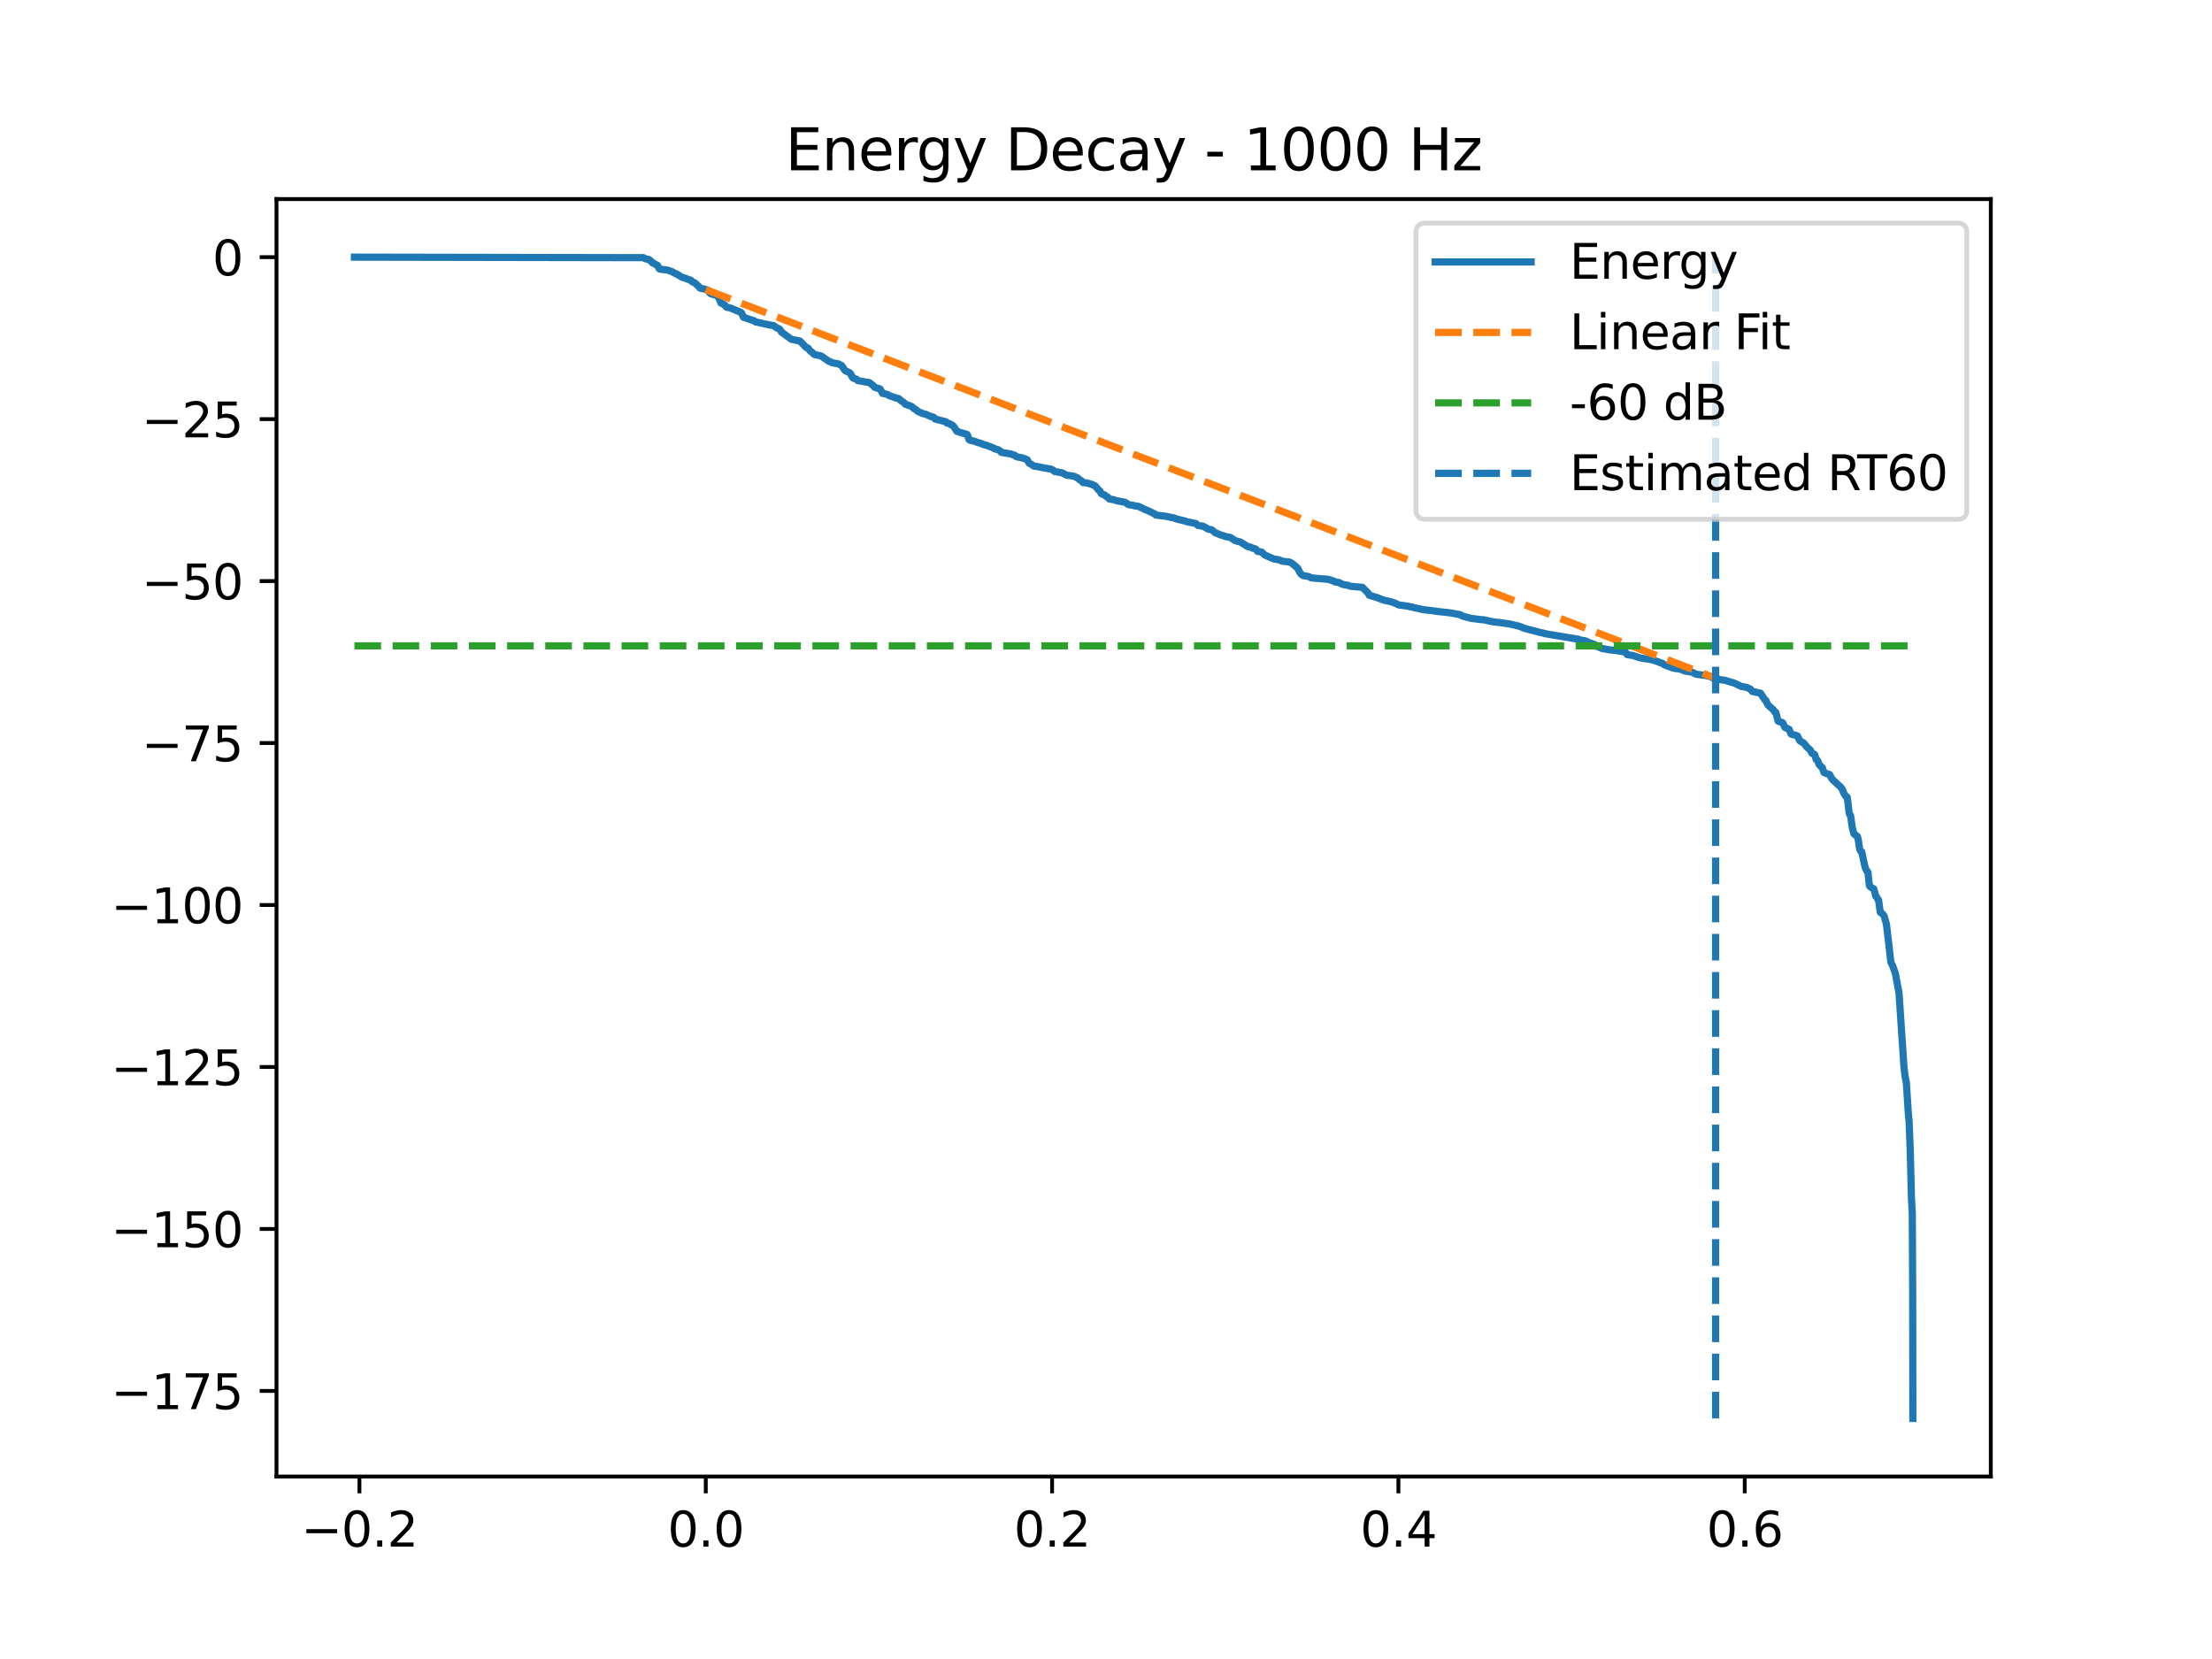 <?xml version="1.0" encoding="utf-8" standalone="no"?>
<!DOCTYPE svg PUBLIC "-//W3C//DTD SVG 1.1//EN"
  "http://www.w3.org/Graphics/SVG/1.1/DTD/svg11.dtd">
<svg xmlns:xlink="http://www.w3.org/1999/xlink" width="460.8pt" height="345.6pt" viewBox="0 0 460.8 345.6" xmlns="http://www.w3.org/2000/svg" version="1.1">
 <defs>
  <style type="text/css">*{stroke-linejoin: round; stroke-linecap: butt}</style>
 </defs>
 <g id="figure_1">
  <g id="patch_1">
   <path d="M 0 345.6 
L 460.8 345.6 
L 460.8 0 
L 0 0 
z
" style="fill: #ffffff"/>
  </g>
  <g id="axes_1">
   <g id="patch_2">
    <path d="M 57.6 307.584 
L 414.72 307.584 
L 414.72 41.472 
L 57.6 41.472 
z
" style="fill: #ffffff"/>
   </g>
   <g id="matplotlib.axis_1">
    <g id="xtick_1">
     <g id="line2d_1">
      <defs>
       <path id="me58a25637a" d="M 0 0 
L 0 3.5 
" style="stroke: #000000; stroke-width: 0.8"/>
      </defs>
      <g>
       <use xlink:href="#me58a25637a" x="74.877" y="307.584" style="stroke: #000000; stroke-width: 0.8"/>
      </g>
     </g>
     <g id="text_1">
      <!-- −0.2 -->
      <g transform="translate(62.736 322.182) scale(0.1 -0.1)">
       <defs>
        <path id="DejaVuSans-2212" d="M 678 2272 
L 4684 2272 
L 4684 1741 
L 678 1741 
L 678 2272 
z
" transform="scale(0.016)"/>
        <path id="DejaVuSans-30" d="M 2034 4250 
Q 1547 4250 1301 3770 
Q 1056 3291 1056 2328 
Q 1056 1369 1301 889 
Q 1547 409 2034 409 
Q 2525 409 2770 889 
Q 3016 1369 3016 2328 
Q 3016 3291 2770 3770 
Q 2525 4250 2034 4250 
z
M 2034 4750 
Q 2819 4750 3233 4129 
Q 3647 3509 3647 2328 
Q 3647 1150 3233 529 
Q 2819 -91 2034 -91 
Q 1250 -91 836 529 
Q 422 1150 422 2328 
Q 422 3509 836 4129 
Q 1250 4750 2034 4750 
z
" transform="scale(0.016)"/>
        <path id="DejaVuSans-2e" d="M 684 794 
L 1344 794 
L 1344 0 
L 684 0 
L 684 794 
z
" transform="scale(0.016)"/>
        <path id="DejaVuSans-32" d="M 1228 531 
L 3431 531 
L 3431 0 
L 469 0 
L 469 531 
Q 828 903 1448 1529 
Q 2069 2156 2228 2338 
Q 2531 2678 2651 2914 
Q 2772 3150 2772 3378 
Q 2772 3750 2511 3984 
Q 2250 4219 1831 4219 
Q 1534 4219 1204 4116 
Q 875 4013 500 3803 
L 500 4441 
Q 881 4594 1212 4672 
Q 1544 4750 1819 4750 
Q 2544 4750 2975 4387 
Q 3406 4025 3406 3419 
Q 3406 3131 3298 2873 
Q 3191 2616 2906 2266 
Q 2828 2175 2409 1742 
Q 1991 1309 1228 531 
z
" transform="scale(0.016)"/>
       </defs>
       <use xlink:href="#DejaVuSans-2212"/>
       <use xlink:href="#DejaVuSans-30" transform="translate(83.789 0)"/>
       <use xlink:href="#DejaVuSans-2e" transform="translate(147.412 0)"/>
       <use xlink:href="#DejaVuSans-32" transform="translate(179.199 0)"/>
      </g>
     </g>
    </g>
    <g id="xtick_2">
     <g id="line2d_2">
      <g>
       <use xlink:href="#me58a25637a" x="147.023" y="307.584" style="stroke: #000000; stroke-width: 0.8"/>
      </g>
     </g>
     <g id="text_2">
      <!-- 0.0 -->
      <g transform="translate(139.071 322.182) scale(0.1 -0.1)">
       <use xlink:href="#DejaVuSans-30"/>
       <use xlink:href="#DejaVuSans-2e" transform="translate(63.623 0)"/>
       <use xlink:href="#DejaVuSans-30" transform="translate(95.41 0)"/>
      </g>
     </g>
    </g>
    <g id="xtick_3">
     <g id="line2d_3">
      <g>
       <use xlink:href="#me58a25637a" x="219.168" y="307.584" style="stroke: #000000; stroke-width: 0.8"/>
      </g>
     </g>
     <g id="text_3">
      <!-- 0.2 -->
      <g transform="translate(211.217 322.182) scale(0.1 -0.1)">
       <use xlink:href="#DejaVuSans-30"/>
       <use xlink:href="#DejaVuSans-2e" transform="translate(63.623 0)"/>
       <use xlink:href="#DejaVuSans-32" transform="translate(95.41 0)"/>
      </g>
     </g>
    </g>
    <g id="xtick_4">
     <g id="line2d_4">
      <g>
       <use xlink:href="#me58a25637a" x="291.314" y="307.584" style="stroke: #000000; stroke-width: 0.8"/>
      </g>
     </g>
     <g id="text_4">
      <!-- 0.4 -->
      <g transform="translate(283.362 322.182) scale(0.1 -0.1)">
       <defs>
        <path id="DejaVuSans-34" d="M 2419 4116 
L 825 1625 
L 2419 1625 
L 2419 4116 
z
M 2253 4666 
L 3047 4666 
L 3047 1625 
L 3713 1625 
L 3713 1100 
L 3047 1100 
L 3047 0 
L 2419 0 
L 2419 1100 
L 313 1100 
L 313 1709 
L 2253 4666 
z
" transform="scale(0.016)"/>
       </defs>
       <use xlink:href="#DejaVuSans-30"/>
       <use xlink:href="#DejaVuSans-2e" transform="translate(63.623 0)"/>
       <use xlink:href="#DejaVuSans-34" transform="translate(95.41 0)"/>
      </g>
     </g>
    </g>
    <g id="xtick_5">
     <g id="line2d_5">
      <g>
       <use xlink:href="#me58a25637a" x="363.459" y="307.584" style="stroke: #000000; stroke-width: 0.8"/>
      </g>
     </g>
     <g id="text_5">
      <!-- 0.6 -->
      <g transform="translate(355.508 322.182) scale(0.1 -0.1)">
       <defs>
        <path id="DejaVuSans-36" d="M 2113 2584 
Q 1688 2584 1439 2293 
Q 1191 2003 1191 1497 
Q 1191 994 1439 701 
Q 1688 409 2113 409 
Q 2538 409 2786 701 
Q 3034 994 3034 1497 
Q 3034 2003 2786 2293 
Q 2538 2584 2113 2584 
z
M 3366 4563 
L 3366 3988 
Q 3128 4100 2886 4159 
Q 2644 4219 2406 4219 
Q 1781 4219 1451 3797 
Q 1122 3375 1075 2522 
Q 1259 2794 1537 2939 
Q 1816 3084 2150 3084 
Q 2853 3084 3261 2657 
Q 3669 2231 3669 1497 
Q 3669 778 3244 343 
Q 2819 -91 2113 -91 
Q 1303 -91 875 529 
Q 447 1150 447 2328 
Q 447 3434 972 4092 
Q 1497 4750 2381 4750 
Q 2619 4750 2861 4703 
Q 3103 4656 3366 4563 
z
" transform="scale(0.016)"/>
       </defs>
       <use xlink:href="#DejaVuSans-30"/>
       <use xlink:href="#DejaVuSans-2e" transform="translate(63.623 0)"/>
       <use xlink:href="#DejaVuSans-36" transform="translate(95.41 0)"/>
      </g>
     </g>
    </g>
   </g>
   <g id="matplotlib.axis_2">
    <g id="ytick_1">
     <g id="line2d_6">
      <defs>
       <path id="mc8fb8495e5" d="M 0 0 
L -3.5 0 
" style="stroke: #000000; stroke-width: 0.8"/>
      </defs>
      <g>
       <use xlink:href="#mc8fb8495e5" x="57.6" y="289.753" style="stroke: #000000; stroke-width: 0.8"/>
      </g>
     </g>
     <g id="text_6">
      <!-- −175 -->
      <g transform="translate(23.133 293.552) scale(0.1 -0.1)">
       <defs>
        <path id="DejaVuSans-31" d="M 794 531 
L 1825 531 
L 1825 4091 
L 703 3866 
L 703 4441 
L 1819 4666 
L 2450 4666 
L 2450 531 
L 3481 531 
L 3481 0 
L 794 0 
L 794 531 
z
" transform="scale(0.016)"/>
        <path id="DejaVuSans-37" d="M 525 4666 
L 3525 4666 
L 3525 4397 
L 1831 0 
L 1172 0 
L 2766 4134 
L 525 4134 
L 525 4666 
z
" transform="scale(0.016)"/>
        <path id="DejaVuSans-35" d="M 691 4666 
L 3169 4666 
L 3169 4134 
L 1269 4134 
L 1269 2991 
Q 1406 3038 1543 3061 
Q 1681 3084 1819 3084 
Q 2600 3084 3056 2656 
Q 3513 2228 3513 1497 
Q 3513 744 3044 326 
Q 2575 -91 1722 -91 
Q 1428 -91 1123 -41 
Q 819 9 494 109 
L 494 744 
Q 775 591 1075 516 
Q 1375 441 1709 441 
Q 2250 441 2565 725 
Q 2881 1009 2881 1497 
Q 2881 1984 2565 2268 
Q 2250 2553 1709 2553 
Q 1456 2553 1204 2497 
Q 953 2441 691 2322 
L 691 4666 
z
" transform="scale(0.016)"/>
       </defs>
       <use xlink:href="#DejaVuSans-2212"/>
       <use xlink:href="#DejaVuSans-31" transform="translate(83.789 0)"/>
       <use xlink:href="#DejaVuSans-37" transform="translate(147.412 0)"/>
       <use xlink:href="#DejaVuSans-35" transform="translate(211.035 0)"/>
      </g>
     </g>
    </g>
    <g id="ytick_2">
     <g id="line2d_7">
      <g>
       <use xlink:href="#mc8fb8495e5" x="57.6" y="256.012" style="stroke: #000000; stroke-width: 0.8"/>
      </g>
     </g>
     <g id="text_7">
      <!-- −150 -->
      <g transform="translate(23.133 259.812) scale(0.1 -0.1)">
       <use xlink:href="#DejaVuSans-2212"/>
       <use xlink:href="#DejaVuSans-31" transform="translate(83.789 0)"/>
       <use xlink:href="#DejaVuSans-35" transform="translate(147.412 0)"/>
       <use xlink:href="#DejaVuSans-30" transform="translate(211.035 0)"/>
      </g>
     </g>
    </g>
    <g id="ytick_3">
     <g id="line2d_8">
      <g>
       <use xlink:href="#mc8fb8495e5" x="57.6" y="222.272" style="stroke: #000000; stroke-width: 0.8"/>
      </g>
     </g>
     <g id="text_8">
      <!-- −125 -->
      <g transform="translate(23.133 226.071) scale(0.1 -0.1)">
       <use xlink:href="#DejaVuSans-2212"/>
       <use xlink:href="#DejaVuSans-31" transform="translate(83.789 0)"/>
       <use xlink:href="#DejaVuSans-32" transform="translate(147.412 0)"/>
       <use xlink:href="#DejaVuSans-35" transform="translate(211.035 0)"/>
      </g>
     </g>
    </g>
    <g id="ytick_4">
     <g id="line2d_9">
      <g>
       <use xlink:href="#mc8fb8495e5" x="57.6" y="188.531" style="stroke: #000000; stroke-width: 0.8"/>
      </g>
     </g>
     <g id="text_9">
      <!-- −100 -->
      <g transform="translate(23.133 192.33) scale(0.1 -0.1)">
       <use xlink:href="#DejaVuSans-2212"/>
       <use xlink:href="#DejaVuSans-31" transform="translate(83.789 0)"/>
       <use xlink:href="#DejaVuSans-30" transform="translate(147.412 0)"/>
       <use xlink:href="#DejaVuSans-30" transform="translate(211.035 0)"/>
      </g>
     </g>
    </g>
    <g id="ytick_5">
     <g id="line2d_10">
      <g>
       <use xlink:href="#mc8fb8495e5" x="57.6" y="154.79" style="stroke: #000000; stroke-width: 0.8"/>
      </g>
     </g>
     <g id="text_10">
      <!-- −75 -->
      <g transform="translate(29.495 158.589) scale(0.1 -0.1)">
       <use xlink:href="#DejaVuSans-2212"/>
       <use xlink:href="#DejaVuSans-37" transform="translate(83.789 0)"/>
       <use xlink:href="#DejaVuSans-35" transform="translate(147.412 0)"/>
      </g>
     </g>
    </g>
    <g id="ytick_6">
     <g id="line2d_11">
      <g>
       <use xlink:href="#mc8fb8495e5" x="57.6" y="121.049" style="stroke: #000000; stroke-width: 0.8"/>
      </g>
     </g>
     <g id="text_11">
      <!-- −50 -->
      <g transform="translate(29.495 124.849) scale(0.1 -0.1)">
       <use xlink:href="#DejaVuSans-2212"/>
       <use xlink:href="#DejaVuSans-35" transform="translate(83.789 0)"/>
       <use xlink:href="#DejaVuSans-30" transform="translate(147.412 0)"/>
      </g>
     </g>
    </g>
    <g id="ytick_7">
     <g id="line2d_12">
      <g>
       <use xlink:href="#mc8fb8495e5" x="57.6" y="87.309" style="stroke: #000000; stroke-width: 0.8"/>
      </g>
     </g>
     <g id="text_12">
      <!-- −25 -->
      <g transform="translate(29.495 91.108) scale(0.1 -0.1)">
       <use xlink:href="#DejaVuSans-2212"/>
       <use xlink:href="#DejaVuSans-32" transform="translate(83.789 0)"/>
       <use xlink:href="#DejaVuSans-35" transform="translate(147.412 0)"/>
      </g>
     </g>
    </g>
    <g id="ytick_8">
     <g id="line2d_13">
      <g>
       <use xlink:href="#mc8fb8495e5" x="57.6" y="53.568" style="stroke: #000000; stroke-width: 0.8"/>
      </g>
     </g>
     <g id="text_13">
      <!-- 0 -->
      <g transform="translate(44.237 57.367) scale(0.1 -0.1)">
       <use xlink:href="#DejaVuSans-30"/>
      </g>
     </g>
    </g>
   </g>
   <g id="line2d_14">
    <path d="M 73.833 53.568 
L 134.014 53.679 
L 134.488 53.927 
L 135.119 54.031 
L 135.54 54.345 
L 135.667 54.472 
L 135.968 54.787 
L 136.178 54.83 
L 136.374 54.954 
L 136.667 55.142 
L 136.96 55.264 
L 137.336 55.994 
L 137.524 56.076 
L 139.019 56.254 
L 139.342 56.366 
L 139.65 56.487 
L 139.996 56.598 
L 140.402 56.818 
L 140.65 56.962 
L 140.973 57.089 
L 142.07 57.753 
L 142.889 58 
L 143.152 58.135 
L 143.874 58.357 
L 144.212 58.688 
L 144.813 58.978 
L 144.949 59.088 
L 145.279 59.453 
L 145.49 59.586 
L 145.82 60.016 
L 146.001 60.071 
L 146.7 60.208 
L 147.12 60.332 
L 147.496 60.453 
L 147.782 60.945 
L 147.88 61.042 
L 148.067 61.182 
L 148.511 61.322 
L 148.864 61.436 
L 149.12 61.484 
L 149.488 61.619 
L 149.931 62.488 
L 150.179 63.12 
L 150.69 63.367 
L 150.953 63.526 
L 151.382 64.017 
L 152.058 64.127 
L 154.418 65.11 
L 154.891 66.101 
L 155.117 66.164 
L 156.424 66.623 
L 157.093 66.815 
L 157.424 67.081 
L 157.702 67.117 
L 159.423 67.505 
L 159.708 67.56 
L 160.227 67.68 
L 161.196 67.835 
L 161.444 68.056 
L 161.632 68.204 
L 162.391 68.544 
L 162.647 68.921 
L 162.722 69.071 
L 162.902 69.257 
L 163.165 69.426 
L 163.286 69.536 
L 164.849 70.679 
L 166.63 71.039 
L 167.975 72.407 
L 168.343 72.522 
L 168.734 73.069 
L 168.899 73.188 
L 169.365 73.565 
L 169.471 73.682 
L 169.666 73.849 
L 170.493 74.03 
L 171.019 74.135 
L 171.289 74.314 
L 172.416 75.093 
L 172.627 75.263 
L 173.025 75.369 
L 173.288 75.551 
L 173.611 75.617 
L 174.551 75.771 
L 175.325 76.146 
L 175.994 77.128 
L 176.106 77.24 
L 177.016 77.658 
L 177.301 78.045 
L 177.557 78.58 
L 177.647 78.688 
L 177.872 78.822 
L 178.421 78.993 
L 178.707 79.295 
L 179.451 79.414 
L 180.3 79.573 
L 181.119 79.704 
L 181.803 80.256 
L 181.991 80.397 
L 182.209 80.681 
L 182.524 80.79 
L 183.163 80.963 
L 183.366 81.063 
L 183.847 81.957 
L 184.103 81.987 
L 184.952 82.191 
L 185.162 82.391 
L 185.598 82.553 
L 185.831 82.601 
L 186.515 82.865 
L 186.695 82.939 
L 187.079 82.984 
L 187.357 83.136 
L 187.71 83.494 
L 187.958 83.628 
L 188.341 83.901 
L 188.567 84.194 
L 189.792 84.616 
L 190.009 84.753 
L 190.31 85.057 
L 190.483 85.163 
L 190.753 85.288 
L 191.204 85.696 
L 191.828 85.979 
L 192.294 86.166 
L 192.82 86.285 
L 193.895 86.764 
L 194.353 86.858 
L 194.594 87.008 
L 194.812 87.296 
L 197.021 87.851 
L 197.239 88.114 
L 197.84 88.259 
L 198.111 88.495 
L 198.351 88.542 
L 198.562 88.734 
L 198.825 89.069 
L 199.351 89.861 
L 199.884 90.034 
L 200.493 90.226 
L 201.109 90.388 
L 201.455 90.497 
L 201.62 90.849 
L 201.861 91.571 
L 202.026 91.682 
L 202.522 91.803 
L 202.973 91.913 
L 203.815 92.231 
L 204.055 92.274 
L 204.469 92.394 
L 204.724 92.578 
L 205.235 92.691 
L 205.491 92.754 
L 205.889 92.915 
L 206.137 92.998 
L 207.061 93.358 
L 207.234 93.518 
L 207.49 93.562 
L 207.933 93.677 
L 208.384 93.977 
L 208.602 94.236 
L 210.631 94.578 
L 210.841 94.691 
L 211.322 94.803 
L 211.706 95.131 
L 213.021 95.41 
L 213.291 95.495 
L 213.983 95.773 
L 214.381 96.472 
L 214.584 96.579 
L 214.915 96.763 
L 215.238 97.008 
L 215.433 97.096 
L 216.35 97.238 
L 216.696 97.309 
L 217.147 97.42 
L 217.395 97.466 
L 218.868 97.709 
L 219.153 97.821 
L 219.446 97.993 
L 219.664 98.209 
L 221.25 98.495 
L 222.234 99.006 
L 222.73 99.05 
L 223.76 99.214 
L 224.068 99.398 
L 224.444 99.515 
L 224.887 99.946 
L 225.233 100.105 
L 225.616 100.527 
L 226.285 100.586 
L 227.217 100.828 
L 227.42 100.904 
L 228.164 101.238 
L 228.803 102.034 
L 229.156 102.314 
L 229.404 102.822 
L 229.697 102.985 
L 229.952 103.04 
L 230.2 103.169 
L 230.448 103.43 
L 230.772 103.569 
L 230.847 103.669 
L 231.065 103.946 
L 231.831 104.06 
L 232.643 104.308 
L 234.349 104.635 
L 234.597 104.757 
L 234.71 104.87 
L 235.145 105.142 
L 236.025 105.264 
L 236.295 105.364 
L 237.144 105.478 
L 237.873 105.806 
L 238.234 105.974 
L 238.497 106.129 
L 238.805 106.236 
L 239.181 106.4 
L 240.594 107.09 
L 240.804 107.294 
L 242.555 107.507 
L 243.247 107.617 
L 243.788 107.761 
L 244.464 107.874 
L 245.246 108.155 
L 246.967 108.564 
L 247.215 108.678 
L 248.477 108.931 
L 249.124 109.056 
L 249.575 109.469 
L 250.649 109.63 
L 251.461 110.081 
L 251.671 110.227 
L 252.423 110.366 
L 252.701 110.582 
L 253.174 111.005 
L 253.655 111.16 
L 253.866 111.27 
L 254.211 111.404 
L 255.324 111.763 
L 255.519 111.816 
L 256.263 111.942 
L 257.278 112.594 
L 257.826 112.778 
L 258.412 112.91 
L 259.938 113.873 
L 260.577 113.985 
L 260.945 114.208 
L 261.2 114.248 
L 261.606 114.38 
L 261.96 114.85 
L 262.816 115.005 
L 263.463 115.609 
L 264.56 116.103 
L 264.755 116.189 
L 265.071 116.299 
L 265.296 116.436 
L 266.251 116.582 
L 267.22 116.926 
L 268.55 117.067 
L 269.076 117.308 
L 269.813 117.904 
L 270.369 118.419 
L 270.7 119.12 
L 270.775 119.231 
L 270.963 119.516 
L 271.233 119.755 
L 271.496 119.914 
L 272.541 120.09 
L 272.879 120.216 
L 273.112 120.369 
L 274.262 120.484 
L 276.712 120.685 
L 277.899 121.072 
L 278.117 121.224 
L 278.974 121.36 
L 279.507 121.658 
L 279.703 121.75 
L 280.815 121.937 
L 281.251 122.12 
L 283.821 122.352 
L 285.024 123.574 
L 285.226 123.992 
L 287.225 124.61 
L 287.413 124.714 
L 287.789 124.825 
L 288.353 125.05 
L 289.518 125.293 
L 290.119 125.458 
L 290.472 125.589 
L 291.404 126.021 
L 293.305 126.279 
L 293.681 126.396 
L 294.049 126.435 
L 294.613 126.603 
L 295.071 126.69 
L 295.718 126.818 
L 296.266 126.962 
L 297.514 127.13 
L 298.017 127.17 
L 299.49 127.378 
L 300.084 127.445 
L 301.888 127.645 
L 302.797 127.789 
L 303.391 127.905 
L 303.714 127.961 
L 304.277 128.089 
L 304.593 128.319 
L 306.472 128.818 
L 307.554 128.951 
L 307.997 129.021 
L 309.207 129.136 
L 311.079 129.545 
L 312.161 129.658 
L 314.31 129.95 
L 315.152 130.134 
L 315.776 130.286 
L 316.076 130.346 
L 317.023 130.638 
L 317.361 130.835 
L 320.736 131.73 
L 321.555 131.899 
L 321.923 132.016 
L 322.562 132.127 
L 328.837 133.174 
L 329.04 133.282 
L 329.566 133.396 
L 330.129 133.473 
L 330.49 133.584 
L 330.738 133.763 
L 332.211 134.28 
L 332.429 134.608 
L 332.857 134.712 
L 333.083 134.81 
L 333.421 134.93 
L 333.662 135.074 
L 335.24 135.368 
L 337.013 135.547 
L 337.261 135.646 
L 338.599 135.806 
L 338.817 136.15 
L 339.005 136.367 
L 339.185 136.41 
L 340.102 136.54 
L 341.643 137.048 
L 342.409 137.165 
L 342.665 137.224 
L 342.995 137.256 
L 344.048 137.416 
L 345.235 137.801 
L 345.701 137.99 
L 346.332 138.197 
L 346.693 138.48 
L 347.294 138.719 
L 347.625 138.832 
L 347.925 138.939 
L 348.369 139.118 
L 349.165 139.294 
L 349.534 139.314 
L 350.18 139.433 
L 350.834 139.735 
L 351.397 139.857 
L 352.51 140.028 
L 353.133 140.367 
L 353.539 140.491 
L 353.825 140.524 
L 355.305 140.7 
L 355.658 140.808 
L 356.23 140.915 
L 356.883 141.277 
L 357.875 141.388 
L 358.138 141.554 
L 358.349 141.591 
L 359.288 141.706 
L 361.302 142.314 
L 361.656 142.469 
L 362.768 143.005 
L 363.662 143.142 
L 364.12 143.309 
L 364.338 143.428 
L 364.639 143.547 
L 365.037 144.037 
L 365.841 144.2 
L 366.202 144.297 
L 366.758 144.408 
L 366.848 144.563 
L 367.277 145.224 
L 367.412 145.401 
L 367.675 145.815 
L 367.878 145.932 
L 368.231 146.756 
L 368.382 146.934 
L 369.479 147.91 
L 369.682 148.295 
L 369.922 148.395 
L 369.975 148.508 
L 370.396 150.211 
L 370.606 150.317 
L 371.042 150.436 
L 371.237 150.49 
L 371.388 150.597 
L 371.56 150.935 
L 371.801 151.512 
L 372.74 151.965 
L 373.056 152.844 
L 373.229 152.974 
L 373.635 153.06 
L 374.086 153.171 
L 374.446 153.322 
L 374.935 154.324 
L 375.138 154.434 
L 375.371 154.595 
L 375.724 154.77 
L 376.52 155.731 
L 376.678 155.848 
L 376.986 156.154 
L 377.144 156.279 
L 377.407 156.868 
L 377.625 157.03 
L 377.896 157.087 
L 378.024 157.197 
L 378.159 157.622 
L 378.339 158.212 
L 378.489 158.315 
L 378.647 158.45 
L 378.933 159.244 
L 379.143 159.433 
L 379.406 159.784 
L 379.624 159.899 
L 379.962 160.928 
L 380.15 161.003 
L 380.421 161.123 
L 381.142 161.362 
L 381.548 162.119 
L 381.616 162.229 
L 381.796 162.439 
L 383.434 163.946 
L 383.63 164.219 
L 383.765 164.384 
L 384.118 165.269 
L 384.231 165.437 
L 384.532 165.912 
L 384.787 166.042 
L 384.99 167.441 
L 385.178 169.172 
L 385.328 169.697 
L 385.494 169.857 
L 385.546 170.169 
L 385.862 172.386 
L 386.185 173.637 
L 386.275 173.765 
L 386.448 173.881 
L 386.861 174.196 
L 386.952 174.291 
L 387.132 175.067 
L 387.395 176.903 
L 387.605 177.305 
L 387.838 177.465 
L 388.455 180.339 
L 388.612 180.867 
L 388.823 181.318 
L 389.146 181.751 
L 389.206 182.469 
L 389.424 184.466 
L 389.574 184.702 
L 389.755 184.81 
L 389.935 184.945 
L 390.318 185.143 
L 390.499 185.707 
L 390.754 186.698 
L 390.927 186.875 
L 390.995 186.969 
L 391.213 187.359 
L 391.348 187.518 
L 391.536 188.932 
L 391.701 190.024 
L 391.844 190.166 
L 392.084 190.293 
L 392.272 190.509 
L 392.498 190.821 
L 392.979 192.524 
L 393.58 197.602 
L 393.648 198.285 
L 393.896 200.398 
L 394.159 200.976 
L 394.234 201.079 
L 394.752 202.534 
L 394.812 202.625 
L 395.083 204.153 
L 395.301 205.276 
L 395.594 206.799 
L 396.616 222.067 
L 396.676 222.68 
L 396.872 224.277 
L 397.127 225.528 
L 397.555 232.162 
L 397.691 233.462 
L 397.931 239.442 
L 398.194 249.671 
L 398.367 252.813 
L 398.45 269.648 
L 398.48 295.488 
L 398.48 295.488 
" clip-path="url(#p5ad180649c)" style="fill: none; stroke: #1f77b4; stroke-width: 1.5; stroke-linecap: square"/>
   </g>
   <g id="line2d_15">
    <path d="M 147.023 60.317 
L 357.394 141.294 
" clip-path="url(#p5ad180649c)" style="fill: none; stroke-dasharray: 5.55,2.4; stroke-dashoffset: 0; stroke: #ff7f0e; stroke-width: 1.5"/>
   </g>
   <g id="line2d_16">
    <path d="M 73.833 134.546 
L 398.487 134.546 
L 398.487 134.546 
" clip-path="url(#p5ad180649c)" style="fill: none; stroke-dasharray: 5.55,2.4; stroke-dashoffset: 0; stroke: #2ca02c; stroke-width: 1.5"/>
   </g>
   <g id="LineCollection_1">
    <path d="M 357.394 295.488 
L 357.394 53.568 
" clip-path="url(#p5ad180649c)" style="fill: none; stroke-dasharray: 5.55,2.4; stroke-dashoffset: 0; stroke: #1f77b4; stroke-width: 1.5"/>
   </g>
   <g id="patch_3">
    <path d="M 57.6 307.584 
L 57.6 41.472 
" style="fill: none; stroke: #000000; stroke-width: 0.8; stroke-linejoin: miter; stroke-linecap: square"/>
   </g>
   <g id="patch_4">
    <path d="M 414.72 307.584 
L 414.72 41.472 
" style="fill: none; stroke: #000000; stroke-width: 0.8; stroke-linejoin: miter; stroke-linecap: square"/>
   </g>
   <g id="patch_5">
    <path d="M 57.6 307.584 
L 414.72 307.584 
" style="fill: none; stroke: #000000; stroke-width: 0.8; stroke-linejoin: miter; stroke-linecap: square"/>
   </g>
   <g id="patch_6">
    <path d="M 57.6 41.472 
L 414.72 41.472 
" style="fill: none; stroke: #000000; stroke-width: 0.8; stroke-linejoin: miter; stroke-linecap: square"/>
   </g>
   <g id="text_14">
    <!-- Energy Decay - 1000 Hz -->
    <g transform="translate(163.59 35.472) scale(0.12 -0.12)">
     <defs>
      <path id="DejaVuSans-45" d="M 628 4666 
L 3578 4666 
L 3578 4134 
L 1259 4134 
L 1259 2753 
L 3481 2753 
L 3481 2222 
L 1259 2222 
L 1259 531 
L 3634 531 
L 3634 0 
L 628 0 
L 628 4666 
z
" transform="scale(0.016)"/>
      <path id="DejaVuSans-6e" d="M 3513 2113 
L 3513 0 
L 2938 0 
L 2938 2094 
Q 2938 2591 2744 2837 
Q 2550 3084 2163 3084 
Q 1697 3084 1428 2787 
Q 1159 2491 1159 1978 
L 1159 0 
L 581 0 
L 581 3500 
L 1159 3500 
L 1159 2956 
Q 1366 3272 1645 3428 
Q 1925 3584 2291 3584 
Q 2894 3584 3203 3211 
Q 3513 2838 3513 2113 
z
" transform="scale(0.016)"/>
      <path id="DejaVuSans-65" d="M 3597 1894 
L 3597 1613 
L 953 1613 
Q 991 1019 1311 708 
Q 1631 397 2203 397 
Q 2534 397 2845 478 
Q 3156 559 3463 722 
L 3463 178 
Q 3153 47 2828 -22 
Q 2503 -91 2169 -91 
Q 1331 -91 842 396 
Q 353 884 353 1716 
Q 353 2575 817 3079 
Q 1281 3584 2069 3584 
Q 2775 3584 3186 3129 
Q 3597 2675 3597 1894 
z
M 3022 2063 
Q 3016 2534 2758 2815 
Q 2500 3097 2075 3097 
Q 1594 3097 1305 2825 
Q 1016 2553 972 2059 
L 3022 2063 
z
" transform="scale(0.016)"/>
      <path id="DejaVuSans-72" d="M 2631 2963 
Q 2534 3019 2420 3045 
Q 2306 3072 2169 3072 
Q 1681 3072 1420 2755 
Q 1159 2438 1159 1844 
L 1159 0 
L 581 0 
L 581 3500 
L 1159 3500 
L 1159 2956 
Q 1341 3275 1631 3429 
Q 1922 3584 2338 3584 
Q 2397 3584 2469 3576 
Q 2541 3569 2628 3553 
L 2631 2963 
z
" transform="scale(0.016)"/>
      <path id="DejaVuSans-67" d="M 2906 1791 
Q 2906 2416 2648 2759 
Q 2391 3103 1925 3103 
Q 1463 3103 1205 2759 
Q 947 2416 947 1791 
Q 947 1169 1205 825 
Q 1463 481 1925 481 
Q 2391 481 2648 825 
Q 2906 1169 2906 1791 
z
M 3481 434 
Q 3481 -459 3084 -895 
Q 2688 -1331 1869 -1331 
Q 1566 -1331 1297 -1286 
Q 1028 -1241 775 -1147 
L 775 -588 
Q 1028 -725 1275 -790 
Q 1522 -856 1778 -856 
Q 2344 -856 2625 -561 
Q 2906 -266 2906 331 
L 2906 616 
Q 2728 306 2450 153 
Q 2172 0 1784 0 
Q 1141 0 747 490 
Q 353 981 353 1791 
Q 353 2603 747 3093 
Q 1141 3584 1784 3584 
Q 2172 3584 2450 3431 
Q 2728 3278 2906 2969 
L 2906 3500 
L 3481 3500 
L 3481 434 
z
" transform="scale(0.016)"/>
      <path id="DejaVuSans-79" d="M 2059 -325 
Q 1816 -950 1584 -1140 
Q 1353 -1331 966 -1331 
L 506 -1331 
L 506 -850 
L 844 -850 
Q 1081 -850 1212 -737 
Q 1344 -625 1503 -206 
L 1606 56 
L 191 3500 
L 800 3500 
L 1894 763 
L 2988 3500 
L 3597 3500 
L 2059 -325 
z
" transform="scale(0.016)"/>
      <path id="DejaVuSans-20" transform="scale(0.016)"/>
      <path id="DejaVuSans-44" d="M 1259 4147 
L 1259 519 
L 2022 519 
Q 2988 519 3436 956 
Q 3884 1394 3884 2338 
Q 3884 3275 3436 3711 
Q 2988 4147 2022 4147 
L 1259 4147 
z
M 628 4666 
L 1925 4666 
Q 3281 4666 3915 4102 
Q 4550 3538 4550 2338 
Q 4550 1131 3912 565 
Q 3275 0 1925 0 
L 628 0 
L 628 4666 
z
" transform="scale(0.016)"/>
      <path id="DejaVuSans-63" d="M 3122 3366 
L 3122 2828 
Q 2878 2963 2633 3030 
Q 2388 3097 2138 3097 
Q 1578 3097 1268 2742 
Q 959 2388 959 1747 
Q 959 1106 1268 751 
Q 1578 397 2138 397 
Q 2388 397 2633 464 
Q 2878 531 3122 666 
L 3122 134 
Q 2881 22 2623 -34 
Q 2366 -91 2075 -91 
Q 1284 -91 818 406 
Q 353 903 353 1747 
Q 353 2603 823 3093 
Q 1294 3584 2113 3584 
Q 2378 3584 2631 3529 
Q 2884 3475 3122 3366 
z
" transform="scale(0.016)"/>
      <path id="DejaVuSans-61" d="M 2194 1759 
Q 1497 1759 1228 1600 
Q 959 1441 959 1056 
Q 959 750 1161 570 
Q 1363 391 1709 391 
Q 2188 391 2477 730 
Q 2766 1069 2766 1631 
L 2766 1759 
L 2194 1759 
z
M 3341 1997 
L 3341 0 
L 2766 0 
L 2766 531 
Q 2569 213 2275 61 
Q 1981 -91 1556 -91 
Q 1019 -91 701 211 
Q 384 513 384 1019 
Q 384 1609 779 1909 
Q 1175 2209 1959 2209 
L 2766 2209 
L 2766 2266 
Q 2766 2663 2505 2880 
Q 2244 3097 1772 3097 
Q 1472 3097 1187 3025 
Q 903 2953 641 2809 
L 641 3341 
Q 956 3463 1253 3523 
Q 1550 3584 1831 3584 
Q 2591 3584 2966 3190 
Q 3341 2797 3341 1997 
z
" transform="scale(0.016)"/>
      <path id="DejaVuSans-2d" d="M 313 2009 
L 1997 2009 
L 1997 1497 
L 313 1497 
L 313 2009 
z
" transform="scale(0.016)"/>
      <path id="DejaVuSans-48" d="M 628 4666 
L 1259 4666 
L 1259 2753 
L 3553 2753 
L 3553 4666 
L 4184 4666 
L 4184 0 
L 3553 0 
L 3553 2222 
L 1259 2222 
L 1259 0 
L 628 0 
L 628 4666 
z
" transform="scale(0.016)"/>
      <path id="DejaVuSans-7a" d="M 353 3500 
L 3084 3500 
L 3084 2975 
L 922 459 
L 3084 459 
L 3084 0 
L 275 0 
L 275 525 
L 2438 3041 
L 353 3041 
L 353 3500 
z
" transform="scale(0.016)"/>
     </defs>
     <use xlink:href="#DejaVuSans-45"/>
     <use xlink:href="#DejaVuSans-6e" transform="translate(63.184 0)"/>
     <use xlink:href="#DejaVuSans-65" transform="translate(126.562 0)"/>
     <use xlink:href="#DejaVuSans-72" transform="translate(188.086 0)"/>
     <use xlink:href="#DejaVuSans-67" transform="translate(227.449 0)"/>
     <use xlink:href="#DejaVuSans-79" transform="translate(290.926 0)"/>
     <use xlink:href="#DejaVuSans-20" transform="translate(350.105 0)"/>
     <use xlink:href="#DejaVuSans-44" transform="translate(381.893 0)"/>
     <use xlink:href="#DejaVuSans-65" transform="translate(458.895 0)"/>
     <use xlink:href="#DejaVuSans-63" transform="translate(520.418 0)"/>
     <use xlink:href="#DejaVuSans-61" transform="translate(575.398 0)"/>
     <use xlink:href="#DejaVuSans-79" transform="translate(636.678 0)"/>
     <use xlink:href="#DejaVuSans-20" transform="translate(695.857 0)"/>
     <use xlink:href="#DejaVuSans-2d" transform="translate(727.645 0)"/>
     <use xlink:href="#DejaVuSans-20" transform="translate(763.729 0)"/>
     <use xlink:href="#DejaVuSans-31" transform="translate(795.516 0)"/>
     <use xlink:href="#DejaVuSans-30" transform="translate(859.139 0)"/>
     <use xlink:href="#DejaVuSans-30" transform="translate(922.762 0)"/>
     <use xlink:href="#DejaVuSans-30" transform="translate(986.385 0)"/>
     <use xlink:href="#DejaVuSans-20" transform="translate(1050.008 0)"/>
     <use xlink:href="#DejaVuSans-48" transform="translate(1081.795 0)"/>
     <use xlink:href="#DejaVuSans-7a" transform="translate(1156.99 0)"/>
    </g>
   </g>
   <g id="legend_1">
    <g id="patch_7">
     <path d="M 296.968 108.184 
L 407.72 108.184 
Q 409.72 108.184 409.72 106.184 
L 409.72 48.472 
Q 409.72 46.472 407.72 46.472 
L 296.968 46.472 
Q 294.968 46.472 294.968 48.472 
L 294.968 106.184 
Q 294.968 108.184 296.968 108.184 
z
" style="fill: #ffffff; opacity: 0.8; stroke: #cccccc; stroke-linejoin: miter"/>
    </g>
    <g id="line2d_17">
     <path d="M 298.968 54.57 
L 308.968 54.57 
L 318.968 54.57 
" style="fill: none; stroke: #1f77b4; stroke-width: 1.5; stroke-linecap: square"/>
    </g>
    <g id="text_15">
     <!-- Energy -->
     <g transform="translate(326.968 58.07) scale(0.1 -0.1)">
      <use xlink:href="#DejaVuSans-45"/>
      <use xlink:href="#DejaVuSans-6e" transform="translate(63.184 0)"/>
      <use xlink:href="#DejaVuSans-65" transform="translate(126.562 0)"/>
      <use xlink:href="#DejaVuSans-72" transform="translate(188.086 0)"/>
      <use xlink:href="#DejaVuSans-67" transform="translate(227.449 0)"/>
      <use xlink:href="#DejaVuSans-79" transform="translate(290.926 0)"/>
     </g>
    </g>
    <g id="line2d_18">
     <path d="M 298.968 69.249 
L 308.968 69.249 
L 318.968 69.249 
" style="fill: none; stroke-dasharray: 5.55,2.4; stroke-dashoffset: 0; stroke: #ff7f0e; stroke-width: 1.5"/>
    </g>
    <g id="text_16">
     <!-- Linear Fit -->
     <g transform="translate(326.968 72.749) scale(0.1 -0.1)">
      <defs>
       <path id="DejaVuSans-4c" d="M 628 4666 
L 1259 4666 
L 1259 531 
L 3531 531 
L 3531 0 
L 628 0 
L 628 4666 
z
" transform="scale(0.016)"/>
       <path id="DejaVuSans-69" d="M 603 3500 
L 1178 3500 
L 1178 0 
L 603 0 
L 603 3500 
z
M 603 4863 
L 1178 4863 
L 1178 4134 
L 603 4134 
L 603 4863 
z
" transform="scale(0.016)"/>
       <path id="DejaVuSans-46" d="M 628 4666 
L 3309 4666 
L 3309 4134 
L 1259 4134 
L 1259 2759 
L 3109 2759 
L 3109 2228 
L 1259 2228 
L 1259 0 
L 628 0 
L 628 4666 
z
" transform="scale(0.016)"/>
       <path id="DejaVuSans-74" d="M 1172 4494 
L 1172 3500 
L 2356 3500 
L 2356 3053 
L 1172 3053 
L 1172 1153 
Q 1172 725 1289 603 
Q 1406 481 1766 481 
L 2356 481 
L 2356 0 
L 1766 0 
Q 1100 0 847 248 
Q 594 497 594 1153 
L 594 3053 
L 172 3053 
L 172 3500 
L 594 3500 
L 594 4494 
L 1172 4494 
z
" transform="scale(0.016)"/>
      </defs>
      <use xlink:href="#DejaVuSans-4c"/>
      <use xlink:href="#DejaVuSans-69" transform="translate(55.713 0)"/>
      <use xlink:href="#DejaVuSans-6e" transform="translate(83.496 0)"/>
      <use xlink:href="#DejaVuSans-65" transform="translate(146.875 0)"/>
      <use xlink:href="#DejaVuSans-61" transform="translate(208.398 0)"/>
      <use xlink:href="#DejaVuSans-72" transform="translate(269.678 0)"/>
      <use xlink:href="#DejaVuSans-20" transform="translate(310.791 0)"/>
      <use xlink:href="#DejaVuSans-46" transform="translate(342.578 0)"/>
      <use xlink:href="#DejaVuSans-69" transform="translate(392.848 0)"/>
      <use xlink:href="#DejaVuSans-74" transform="translate(420.631 0)"/>
     </g>
    </g>
    <g id="line2d_19">
     <path d="M 298.968 83.927 
L 308.968 83.927 
L 318.968 83.927 
" style="fill: none; stroke-dasharray: 5.55,2.4; stroke-dashoffset: 0; stroke: #2ca02c; stroke-width: 1.5"/>
    </g>
    <g id="text_17">
     <!-- -60 dB -->
     <g transform="translate(326.968 87.427) scale(0.1 -0.1)">
      <defs>
       <path id="DejaVuSans-64" d="M 2906 2969 
L 2906 4863 
L 3481 4863 
L 3481 0 
L 2906 0 
L 2906 525 
Q 2725 213 2448 61 
Q 2172 -91 1784 -91 
Q 1150 -91 751 415 
Q 353 922 353 1747 
Q 353 2572 751 3078 
Q 1150 3584 1784 3584 
Q 2172 3584 2448 3432 
Q 2725 3281 2906 2969 
z
M 947 1747 
Q 947 1113 1208 752 
Q 1469 391 1925 391 
Q 2381 391 2643 752 
Q 2906 1113 2906 1747 
Q 2906 2381 2643 2742 
Q 2381 3103 1925 3103 
Q 1469 3103 1208 2742 
Q 947 2381 947 1747 
z
" transform="scale(0.016)"/>
       <path id="DejaVuSans-42" d="M 1259 2228 
L 1259 519 
L 2272 519 
Q 2781 519 3026 730 
Q 3272 941 3272 1375 
Q 3272 1813 3026 2020 
Q 2781 2228 2272 2228 
L 1259 2228 
z
M 1259 4147 
L 1259 2741 
L 2194 2741 
Q 2656 2741 2882 2914 
Q 3109 3088 3109 3444 
Q 3109 3797 2882 3972 
Q 2656 4147 2194 4147 
L 1259 4147 
z
M 628 4666 
L 2241 4666 
Q 2963 4666 3353 4366 
Q 3744 4066 3744 3513 
Q 3744 3084 3544 2831 
Q 3344 2578 2956 2516 
Q 3422 2416 3680 2098 
Q 3938 1781 3938 1306 
Q 3938 681 3513 340 
Q 3088 0 2303 0 
L 628 0 
L 628 4666 
z
" transform="scale(0.016)"/>
      </defs>
      <use xlink:href="#DejaVuSans-2d"/>
      <use xlink:href="#DejaVuSans-36" transform="translate(36.084 0)"/>
      <use xlink:href="#DejaVuSans-30" transform="translate(99.707 0)"/>
      <use xlink:href="#DejaVuSans-20" transform="translate(163.33 0)"/>
      <use xlink:href="#DejaVuSans-64" transform="translate(195.117 0)"/>
      <use xlink:href="#DejaVuSans-42" transform="translate(258.594 0)"/>
     </g>
    </g>
    <g id="line2d_20">
     <path d="M 298.968 98.605 
L 318.968 98.605 
" style="fill: none; stroke-dasharray: 5.55,2.4; stroke-dashoffset: 0; stroke: #1f77b4; stroke-width: 1.5"/>
    </g>
    <g id="text_18">
     <!-- Estimated RT60 -->
     <g transform="translate(326.968 102.105) scale(0.1 -0.1)">
      <defs>
       <path id="DejaVuSans-73" d="M 2834 3397 
L 2834 2853 
Q 2591 2978 2328 3040 
Q 2066 3103 1784 3103 
Q 1356 3103 1142 2972 
Q 928 2841 928 2578 
Q 928 2378 1081 2264 
Q 1234 2150 1697 2047 
L 1894 2003 
Q 2506 1872 2764 1633 
Q 3022 1394 3022 966 
Q 3022 478 2636 193 
Q 2250 -91 1575 -91 
Q 1294 -91 989 -36 
Q 684 19 347 128 
L 347 722 
Q 666 556 975 473 
Q 1284 391 1588 391 
Q 1994 391 2212 530 
Q 2431 669 2431 922 
Q 2431 1156 2273 1281 
Q 2116 1406 1581 1522 
L 1381 1569 
Q 847 1681 609 1914 
Q 372 2147 372 2553 
Q 372 3047 722 3315 
Q 1072 3584 1716 3584 
Q 2034 3584 2315 3537 
Q 2597 3491 2834 3397 
z
" transform="scale(0.016)"/>
       <path id="DejaVuSans-6d" d="M 3328 2828 
Q 3544 3216 3844 3400 
Q 4144 3584 4550 3584 
Q 5097 3584 5394 3201 
Q 5691 2819 5691 2113 
L 5691 0 
L 5113 0 
L 5113 2094 
Q 5113 2597 4934 2840 
Q 4756 3084 4391 3084 
Q 3944 3084 3684 2787 
Q 3425 2491 3425 1978 
L 3425 0 
L 2847 0 
L 2847 2094 
Q 2847 2600 2669 2842 
Q 2491 3084 2119 3084 
Q 1678 3084 1418 2786 
Q 1159 2488 1159 1978 
L 1159 0 
L 581 0 
L 581 3500 
L 1159 3500 
L 1159 2956 
Q 1356 3278 1631 3431 
Q 1906 3584 2284 3584 
Q 2666 3584 2933 3390 
Q 3200 3197 3328 2828 
z
" transform="scale(0.016)"/>
       <path id="DejaVuSans-52" d="M 2841 2188 
Q 3044 2119 3236 1894 
Q 3428 1669 3622 1275 
L 4263 0 
L 3584 0 
L 2988 1197 
Q 2756 1666 2539 1819 
Q 2322 1972 1947 1972 
L 1259 1972 
L 1259 0 
L 628 0 
L 628 4666 
L 2053 4666 
Q 2853 4666 3247 4331 
Q 3641 3997 3641 3322 
Q 3641 2881 3436 2590 
Q 3231 2300 2841 2188 
z
M 1259 4147 
L 1259 2491 
L 2053 2491 
Q 2509 2491 2742 2702 
Q 2975 2913 2975 3322 
Q 2975 3731 2742 3939 
Q 2509 4147 2053 4147 
L 1259 4147 
z
" transform="scale(0.016)"/>
       <path id="DejaVuSans-54" d="M -19 4666 
L 3928 4666 
L 3928 4134 
L 2272 4134 
L 2272 0 
L 1638 0 
L 1638 4134 
L -19 4134 
L -19 4666 
z
" transform="scale(0.016)"/>
      </defs>
      <use xlink:href="#DejaVuSans-45"/>
      <use xlink:href="#DejaVuSans-73" transform="translate(63.184 0)"/>
      <use xlink:href="#DejaVuSans-74" transform="translate(115.283 0)"/>
      <use xlink:href="#DejaVuSans-69" transform="translate(154.492 0)"/>
      <use xlink:href="#DejaVuSans-6d" transform="translate(182.275 0)"/>
      <use xlink:href="#DejaVuSans-61" transform="translate(279.688 0)"/>
      <use xlink:href="#DejaVuSans-74" transform="translate(340.967 0)"/>
      <use xlink:href="#DejaVuSans-65" transform="translate(380.176 0)"/>
      <use xlink:href="#DejaVuSans-64" transform="translate(441.699 0)"/>
      <use xlink:href="#DejaVuSans-20" transform="translate(505.176 0)"/>
      <use xlink:href="#DejaVuSans-52" transform="translate(536.963 0)"/>
      <use xlink:href="#DejaVuSans-54" transform="translate(599.195 0)"/>
      <use xlink:href="#DejaVuSans-36" transform="translate(660.279 0)"/>
      <use xlink:href="#DejaVuSans-30" transform="translate(723.902 0)"/>
     </g>
    </g>
   </g>
  </g>
 </g>
 <defs>
  <clipPath id="p5ad180649c">
   <rect x="57.6" y="41.472" width="357.12" height="266.112"/>
  </clipPath>
 </defs>
</svg>
